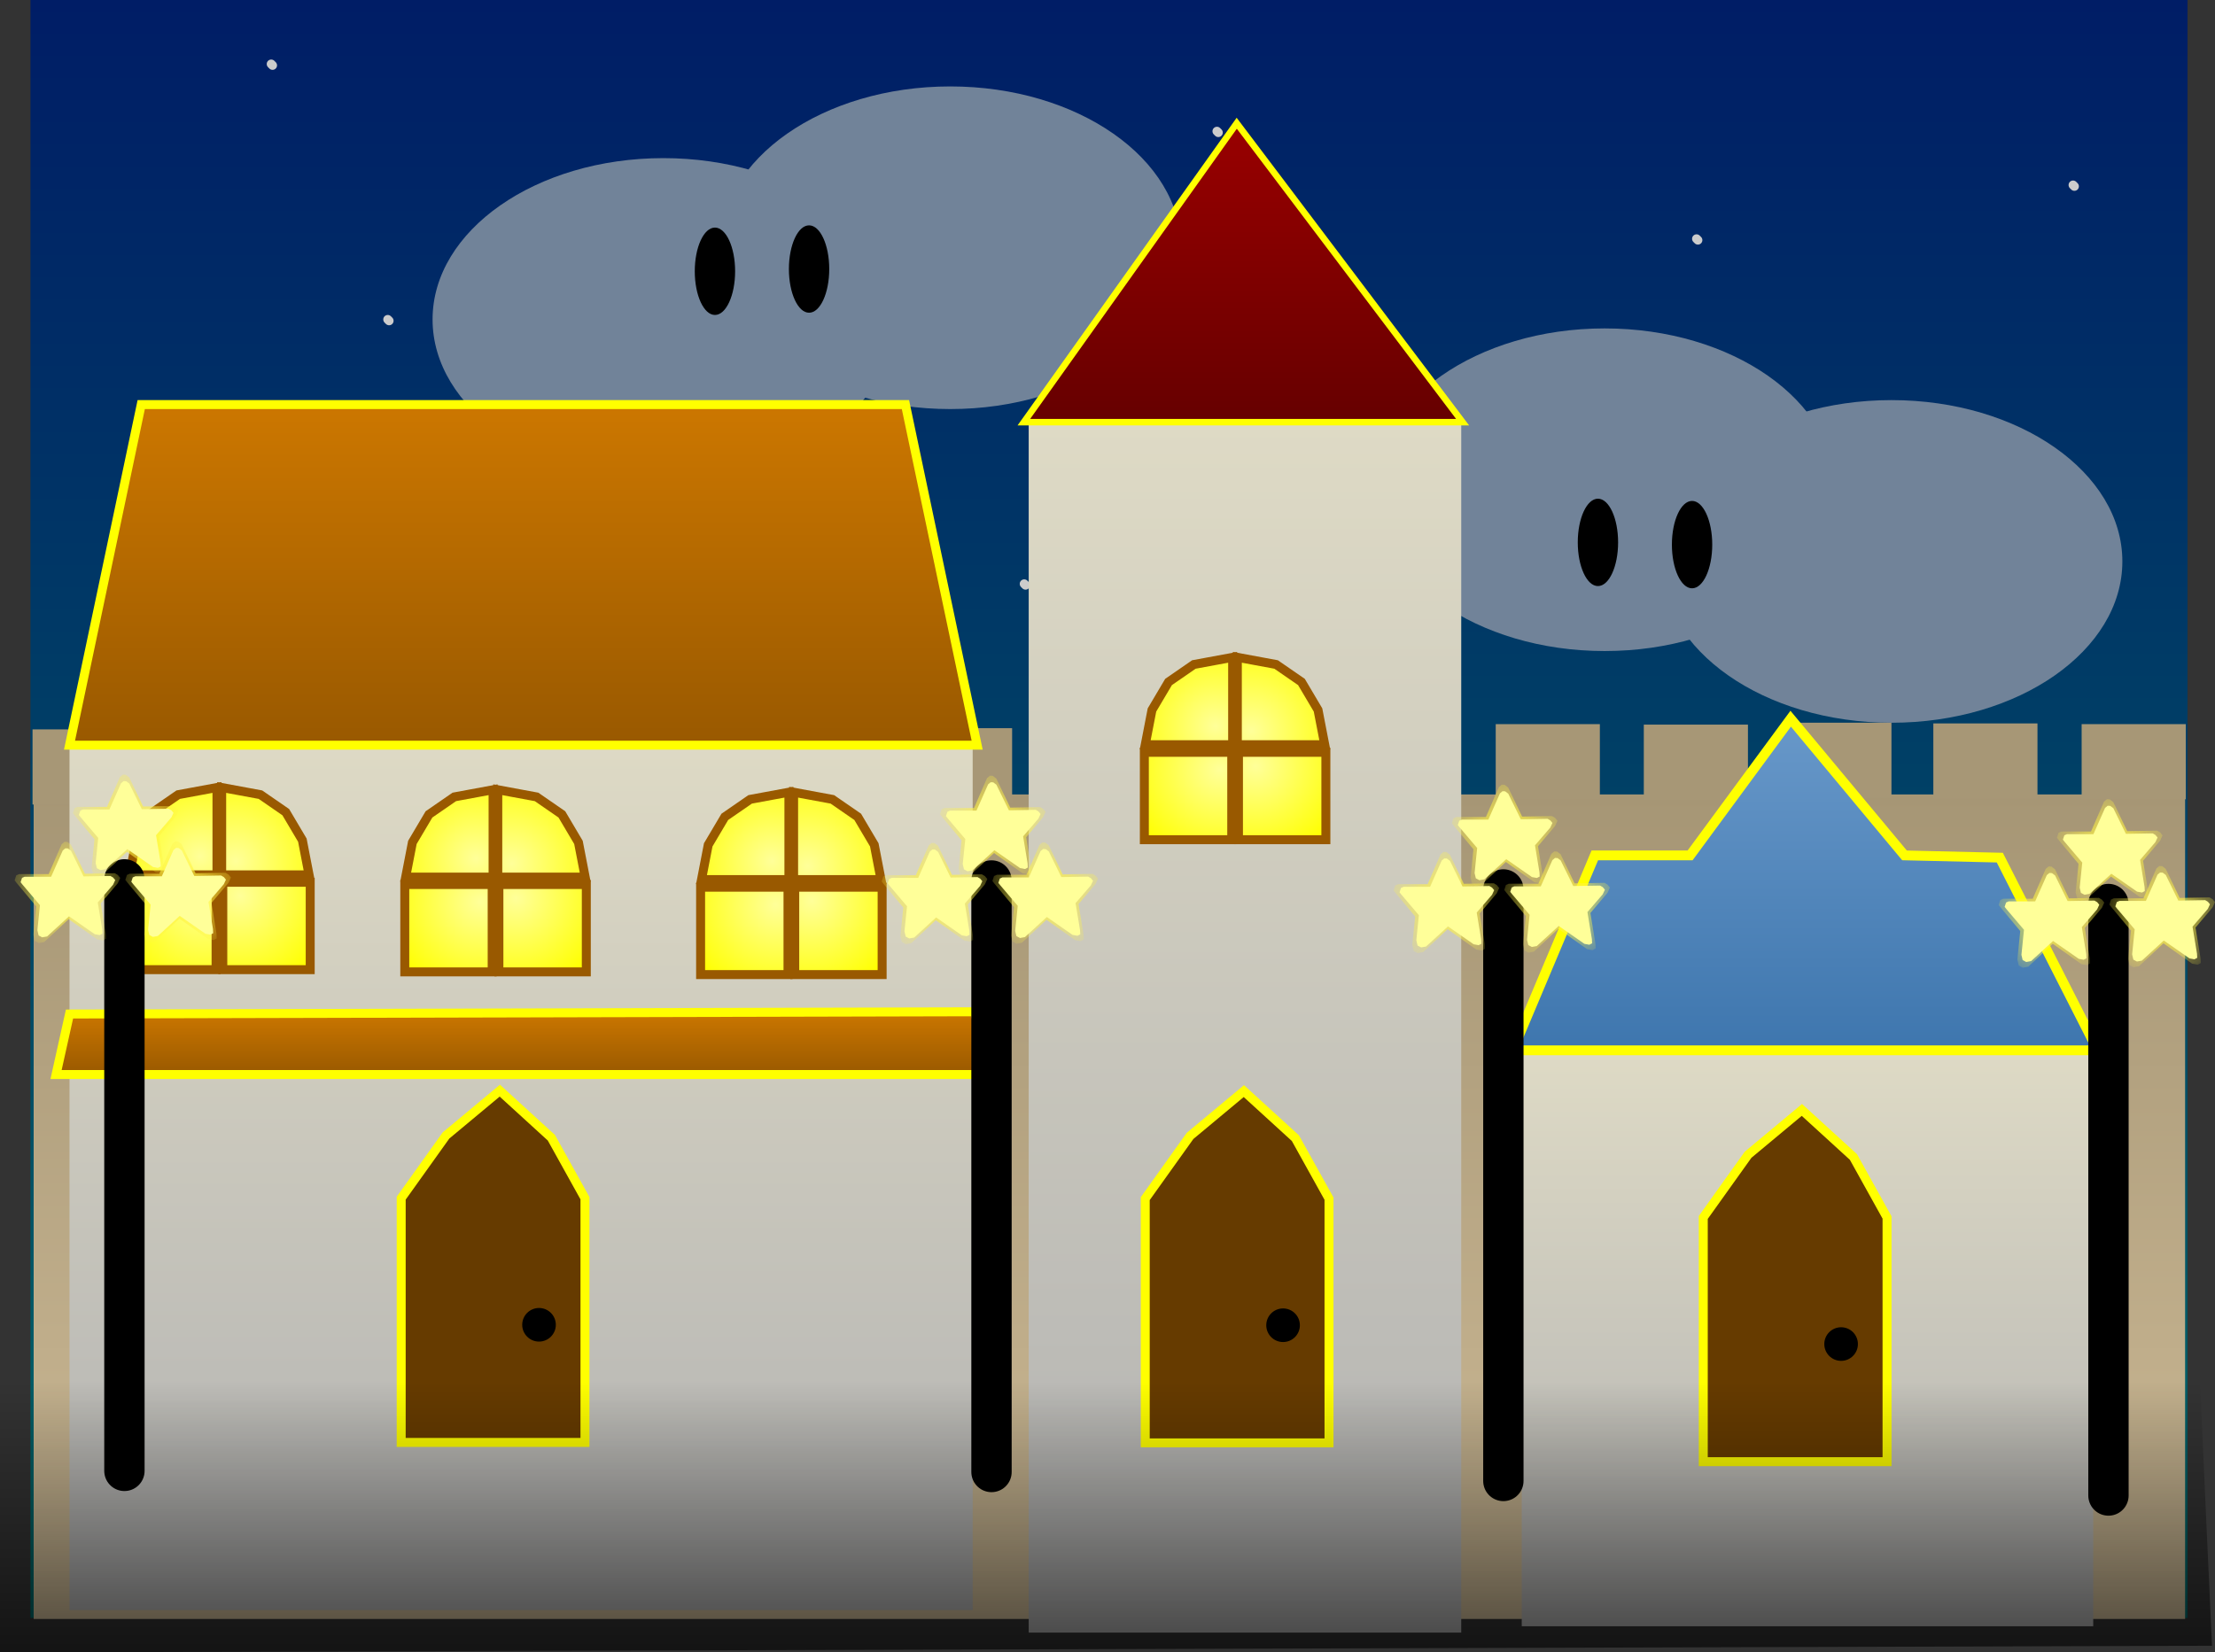 <svg version="1.1" xmlns="http://www.w3.org/2000/svg" xmlns:xlink="http://www.w3.org/1999/xlink" width="494.177" height="368.753" viewBox="0,0,494.177,368.753"><rect x="0" y="0" width="494.177" height="368.753" fill="#333333" stroke="none"/><defs><linearGradient x1="-0.709" y1="-0.286" x2="-0.709" y2="360.767" gradientUnits="userSpaceOnUse" id="color-1"><stop offset="0" stop-color="#001d66"/><stop offset="1" stop-color="#006666"/></linearGradient><linearGradient x1="240" y1="177" x2="240" y2="361" gradientUnits="userSpaceOnUse" id="color-2"><stop offset="0" stop-color="#a69675"/><stop offset="1" stop-color="#ccb995"/></linearGradient><linearGradient x1="108.75" y1="164.014" x2="108.75" y2="359.014" gradientUnits="userSpaceOnUse" id="color-3"><stop offset="0" stop-color="#dedac5"/><stop offset="1" stop-color="#b2b2b2"/></linearGradient><linearGradient x1="270.25" y1="94.044" x2="270.25" y2="364.044" gradientUnits="userSpaceOnUse" id="color-4"><stop offset="0" stop-color="#dedac5"/><stop offset="1" stop-color="#b2b2b2"/></linearGradient><linearGradient x1="395.75" y1="234.627" x2="395.75" y2="362.627" gradientUnits="userSpaceOnUse" id="color-5"><stop offset="0" stop-color="#dedac5"/><stop offset="1" stop-color="#b2b2b2"/></linearGradient><radialGradient cx="37.978" cy="200.453" r="21.811" gradientUnits="userSpaceOnUse" id="color-6"><stop offset="0" stop-color="#ffff99"/><stop offset="1" stop-color="#ffff00"/></radialGradient><radialGradient cx="46.008" cy="199.638" r="21.401" gradientUnits="userSpaceOnUse" id="color-7"><stop offset="0" stop-color="#ffff99"/><stop offset="1" stop-color="#ffff00"/></radialGradient><radialGradient cx="45.088" cy="191.894" r="21.378" gradientUnits="userSpaceOnUse" id="color-8"><stop offset="0" stop-color="#ffff99"/><stop offset="1" stop-color="#ffff00"/></radialGradient><radialGradient cx="37.135" cy="190.816" r="20.455" gradientUnits="userSpaceOnUse" id="color-9"><stop offset="0" stop-color="#ffff99"/><stop offset="1" stop-color="#ffff00"/></radialGradient><radialGradient cx="99.578" cy="200.953" r="21.811" gradientUnits="userSpaceOnUse" id="color-10"><stop offset="0" stop-color="#ffff99"/><stop offset="1" stop-color="#ffff00"/></radialGradient><radialGradient cx="107.608" cy="200.138" r="21.401" gradientUnits="userSpaceOnUse" id="color-11"><stop offset="0" stop-color="#ffff99"/><stop offset="1" stop-color="#ffff00"/></radialGradient><radialGradient cx="106.688" cy="192.394" r="21.378" gradientUnits="userSpaceOnUse" id="color-12"><stop offset="0" stop-color="#ffff99"/><stop offset="1" stop-color="#ffff00"/></radialGradient><radialGradient cx="98.735" cy="191.316" r="20.455" gradientUnits="userSpaceOnUse" id="color-13"><stop offset="0" stop-color="#ffff99"/><stop offset="1" stop-color="#ffff00"/></radialGradient><radialGradient cx="165.578" cy="201.553" r="21.811" gradientUnits="userSpaceOnUse" id="color-14"><stop offset="0" stop-color="#ffff99"/><stop offset="1" stop-color="#ffff00"/></radialGradient><radialGradient cx="173.608" cy="200.738" r="21.401" gradientUnits="userSpaceOnUse" id="color-15"><stop offset="0" stop-color="#ffff99"/><stop offset="1" stop-color="#ffff00"/></radialGradient><radialGradient cx="172.688" cy="192.944" r="21.378" gradientUnits="userSpaceOnUse" id="color-16"><stop offset="0" stop-color="#ffff99"/><stop offset="1" stop-color="#ffff00"/></radialGradient><radialGradient cx="164.735" cy="191.866" r="20.455" gradientUnits="userSpaceOnUse" id="color-17"><stop offset="0" stop-color="#ffff99"/><stop offset="1" stop-color="#ffff00"/></radialGradient><radialGradient cx="264.578" cy="171.453" r="21.811" gradientUnits="userSpaceOnUse" id="color-18"><stop offset="0" stop-color="#ffff99"/><stop offset="1" stop-color="#ffff00"/></radialGradient><radialGradient cx="272.608" cy="170.638" r="21.401" gradientUnits="userSpaceOnUse" id="color-19"><stop offset="0" stop-color="#ffff99"/><stop offset="1" stop-color="#ffff00"/></radialGradient><radialGradient cx="271.688" cy="162.844" r="21.378" gradientUnits="userSpaceOnUse" id="color-20"><stop offset="0" stop-color="#ffff99"/><stop offset="1" stop-color="#ffff00"/></radialGradient><radialGradient cx="263.735" cy="161.766" r="20.455" gradientUnits="userSpaceOnUse" id="color-21"><stop offset="0" stop-color="#ffff99"/><stop offset="1" stop-color="#ffff00"/></radialGradient><linearGradient x1="8" y1="90" x2="8" y2="166" gradientUnits="userSpaceOnUse" id="color-22"><stop offset="0" stop-color="#cc7700"/><stop offset="1" stop-color="#995900"/></linearGradient><linearGradient x1="5" y1="225.5" x2="5" y2="239.5" gradientUnits="userSpaceOnUse" id="color-23"><stop offset="0" stop-color="#cc7700"/><stop offset="1" stop-color="#995900"/></linearGradient><linearGradient x1="220.918" y1="27.216" x2="220.918" y2="93.928" gradientUnits="userSpaceOnUse" id="color-24"><stop offset="0" stop-color="#990000"/><stop offset="1" stop-color="#660000"/></linearGradient><linearGradient x1="329.993" y1="160.1" x2="329.993" y2="234.1" gradientUnits="userSpaceOnUse" id="color-25"><stop offset="0" stop-color="#6898c9"/><stop offset="1" stop-color="#3e76ae"/></linearGradient><radialGradient cx="7.922" cy="198.949" r="15.513" gradientUnits="userSpaceOnUse" id="color-26"><stop offset="0" stop-color="#fff343"/><stop offset="1" stop-color="#fff343" stop-opacity="0"/></radialGradient><radialGradient cx="32.622" cy="198.849" r="15.513" gradientUnits="userSpaceOnUse" id="color-27"><stop offset="0" stop-color="#fff343"/><stop offset="1" stop-color="#fff343" stop-opacity="0"/></radialGradient><radialGradient cx="20.922" cy="183.949" r="15.513" gradientUnits="userSpaceOnUse" id="color-28"><stop offset="0" stop-color="#fff343"/><stop offset="1" stop-color="#fff343" stop-opacity="0"/></radialGradient><radialGradient cx="201.372" cy="199.199" r="15.513" gradientUnits="userSpaceOnUse" id="color-29"><stop offset="0" stop-color="#fff343"/><stop offset="1" stop-color="#fff343" stop-opacity="0"/></radialGradient><radialGradient cx="226.072" cy="199.099" r="15.513" gradientUnits="userSpaceOnUse" id="color-30"><stop offset="0" stop-color="#fff343"/><stop offset="1" stop-color="#fff343" stop-opacity="0"/></radialGradient><radialGradient cx="214.372" cy="184.199" r="15.513" gradientUnits="userSpaceOnUse" id="color-31"><stop offset="0" stop-color="#fff343"/><stop offset="1" stop-color="#fff343" stop-opacity="0"/></radialGradient><radialGradient cx="315.572" cy="201.199" r="15.513" gradientUnits="userSpaceOnUse" id="color-32"><stop offset="0" stop-color="#fff343"/><stop offset="1" stop-color="#fff343" stop-opacity="0"/></radialGradient><radialGradient cx="340.272" cy="201.099" r="15.513" gradientUnits="userSpaceOnUse" id="color-33"><stop offset="0" stop-color="#fff343"/><stop offset="1" stop-color="#fff343" stop-opacity="0"/></radialGradient><radialGradient cx="328.572" cy="186.199" r="15.513" gradientUnits="userSpaceOnUse" id="color-34"><stop offset="0" stop-color="#fff343"/><stop offset="1" stop-color="#fff343" stop-opacity="0"/></radialGradient><radialGradient cx="450.572" cy="204.449" r="15.513" gradientUnits="userSpaceOnUse" id="color-35"><stop offset="0" stop-color="#fff343"/><stop offset="1" stop-color="#fff343" stop-opacity="0"/></radialGradient><radialGradient cx="475.272" cy="204.349" r="15.513" gradientUnits="userSpaceOnUse" id="color-36"><stop offset="0" stop-color="#fff343"/><stop offset="1" stop-color="#fff343" stop-opacity="0"/></radialGradient><radialGradient cx="463.572" cy="189.449" r="15.513" gradientUnits="userSpaceOnUse" id="color-37"><stop offset="0" stop-color="#fff343"/><stop offset="1" stop-color="#fff343" stop-opacity="0"/></radialGradient><linearGradient x1="567.899" y1="308.004" x2="567.899" y2="406.004" gradientUnits="userSpaceOnUse" id="color-38"><stop offset="0" stop-color="#000000" stop-opacity="0"/><stop offset="1" stop-color="#000000"/></linearGradient></defs><g transform="translate(7.508,0.286)"><g data-paper-data="{&quot;isPaintingLayer&quot;:true}" fill-rule="nonzero" stroke-linejoin="miter" stroke-miterlimit="10" stroke-dasharray="" stroke-dashoffset="0" style="mix-blend-mode: normal"><path d="M-0.709,-0.286h481.244v361.054h-481.244z" fill="url(#color-1)" stroke="#000000" stroke-width="0" stroke-linecap="butt"/><path d="M53,14l0.3,0.3" fill="none" stroke="#cccccc" stroke-width="2" stroke-linecap="round"/><path d="M79.3,71.3l-0.3,-0.3" fill="none" stroke="#cccccc" stroke-width="2" stroke-linecap="round"/><path d="M291.3,59.3l-0.3,-0.3" fill="none" stroke="#cccccc" stroke-width="2" stroke-linecap="round"/><path d="M168.3,33.3l-0.3,-0.3" fill="none" stroke="#cccccc" stroke-width="2" stroke-linecap="round"/><path d="M200,87l0.3,0.3" fill="none" stroke="#cccccc" stroke-width="2" stroke-linecap="round"/><path d="M264,29l0.3,0.3" fill="none" stroke="#cccccc" stroke-width="2" stroke-linecap="round"/><path d="M455.3,41.3l-0.3,-0.3" fill="none" stroke="#cccccc" stroke-width="2" stroke-linecap="round"/><path d="M443,106l0.3,0.3" fill="none" stroke="#cccccc" stroke-width="2" stroke-linecap="round"/><path d="M424,147l0.3,0.3" fill="none" stroke="#cccccc" stroke-width="2" stroke-linecap="round"/><path d="M371.3,132.3l-0.3,-0.3" fill="none" stroke="#cccccc" stroke-width="2" stroke-linecap="round"/><path d="M371,53l0.3,0.3" fill="none" stroke="#cccccc" stroke-width="2" stroke-linecap="round"/><path d="M291.3,233.3l-0.3,-0.3" fill="none" stroke="#cccccc" stroke-width="2" stroke-linecap="round"/><path d="M168.3,182.3l-0.3,-0.3" fill="none" stroke="#cccccc" stroke-width="2" stroke-linecap="round"/><path d="M35,151l0.3,0.3" fill="none" stroke="#cccccc" stroke-width="2" stroke-linecap="round"/><path d="M96.3,141.3l-0.3,-0.3" fill="none" stroke="#cccccc" stroke-width="2" stroke-linecap="round"/><path d="M42,331l0.3,0.3" fill="none" stroke="#cccccc" stroke-width="2" stroke-linecap="round"/><path d="M108,243l0.3,0.3" fill="none" stroke="#cccccc" stroke-width="2" stroke-linecap="round"/><path d="M163.3,308.3l-0.3,-0.3" fill="none" stroke="#cccccc" stroke-width="2" stroke-linecap="round"/><path d="M233.3,273.3l-0.3,-0.3" fill="none" stroke="#cccccc" stroke-width="2" stroke-linecap="round"/><path d="M309.3,312.3l-0.3,-0.3" fill="none" stroke="#cccccc" stroke-width="2" stroke-linecap="round"/><path d="M385.3,291.3l-0.3,-0.3" fill="none" stroke="#cccccc" stroke-width="2" stroke-linecap="round"/><path d="M451,299l0.3,0.3" fill="none" stroke="#cccccc" stroke-width="2" stroke-linecap="round"/><path d="M422.3,210.3l-0.3,-0.3" fill="none" stroke="#cccccc" stroke-width="2" stroke-linecap="round"/><path d="M360,208l0.3,0.3" fill="none" stroke="#cccccc" stroke-width="2" stroke-linecap="round"/><path d="M304.3,161.3l-0.3,-0.3" fill="none" stroke="#cccccc" stroke-width="2" stroke-linecap="round"/><path d="M277.3,120.3l-0.3,-0.3" fill="none" stroke="#cccccc" stroke-width="2" stroke-linecap="round"/><path d="M221.3,130.3l-0.3,-0.3" fill="none" stroke="#cccccc" stroke-width="2" stroke-linecap="round"/><path d="M214.3,187.3l-0.3,-0.3" fill="none" stroke="#cccccc" stroke-width="2" stroke-linecap="round"/><path d="M140.3,103.3l-0.3,-0.3" fill="none" stroke="#cccccc" stroke-width="2" stroke-linecap="round"/><path d="M372.3,92.3l-0.3,-0.3" fill="none" stroke="#cccccc" stroke-width="2" stroke-linecap="round"/><path d="M323,123l0.3,0.3" fill="none" stroke="#cccccc" stroke-width="2" stroke-linecap="round"/><path d="M90.3,215.3l-0.3,-0.3" fill="none" stroke="#cccccc" stroke-width="2" stroke-linecap="round"/><path d="M60.3,249.3l-0.3,-0.3" fill="none" stroke="#cccccc" stroke-width="2" stroke-linecap="round"/><path d="M167,262l0.3,0.3" fill="none" stroke="#cccccc" stroke-width="2" stroke-linecap="round"/><path d="M376,250l0.3,0.3" fill="none" stroke="#cccccc" stroke-width="2" stroke-linecap="round"/><g stroke="none" stroke-width="1" stroke-linecap="butt"><path d="M450.906,99.551c9.323,6.517 15.094,15.517 15.094,25.449c0,9.932 -5.771,18.932 -15.094,25.449c-9.323,6.517 -22.198,10.551 -36.406,10.551c-14.208,0 -27.083,-4.034 -36.406,-10.551c-9.323,-6.517 -15.094,-15.517 -15.094,-25.449c0,-9.932 5.771,-18.932 15.094,-25.449c9.323,-6.517 22.198,-10.551 36.406,-10.551c14.208,0 27.083,4.034 36.406,10.551z" data-paper-data="{&quot;origPos&quot;:null}" fill="#718399"/><path d="M386.906,83.551c9.323,6.517 15.094,15.517 15.094,25.449c0,9.932 -5.771,18.932 -15.094,25.449c-9.323,6.517 -22.198,10.551 -36.406,10.551c-14.208,0 -27.083,-4.034 -36.406,-10.551c-9.323,-6.517 -15.094,-15.517 -15.094,-25.449c0,-9.932 5.771,-18.932 15.094,-25.449c9.323,-6.517 22.198,-10.551 36.406,-10.551c14.208,0 27.083,4.034 36.406,10.551z" data-paper-data="{&quot;origPos&quot;:null}" fill="#718399"/><path d="M373.181,114.358c0.815,1.765 1.319,4.202 1.319,6.892c0,2.69 -0.504,5.127 -1.319,6.892c-0.814,1.765 -1.939,2.858 -3.181,2.858c-1.242,0 -2.367,-1.093 -3.181,-2.858c-0.815,-1.765 -1.319,-4.202 -1.319,-6.892c0,-2.69 0.504,-5.127 1.319,-6.892c0.814,-1.765 1.939,-2.858 3.181,-2.858c1.242,0 2.367,1.093 3.181,2.858z" data-paper-data="{&quot;origPos&quot;:null}" fill="#000000"/><path d="M352.181,113.858c0.815,1.765 1.319,4.202 1.319,6.892c0,2.69 -0.504,5.127 -1.319,6.892c-0.814,1.765 -1.939,2.858 -3.181,2.858c-1.242,0 -2.367,-1.093 -3.181,-2.858c-0.815,-1.765 -1.319,-4.202 -1.319,-6.892c0,-2.69 0.504,-5.127 1.319,-6.892c0.814,-1.765 1.939,-2.858 3.181,-2.858c1.242,0 2.367,1.093 3.181,2.858z" data-paper-data="{&quot;origPos&quot;:null}" fill="#000000"/></g><g data-paper-data="{&quot;origPos&quot;:null}" stroke="none" stroke-width="1" stroke-linecap="butt"><path d="M140.5,35c14.208,0 27.083,4.034 36.406,10.551c9.323,6.517 15.094,15.517 15.094,25.449c0,9.932 -5.771,18.932 -15.094,25.449c-9.323,6.517 -22.198,10.551 -36.406,10.551c-14.208,0 -27.083,-4.034 -36.406,-10.551c-9.323,-6.517 -15.094,-15.517 -15.094,-25.449c0,-9.932 5.771,-18.932 15.094,-25.449c9.323,-6.517 22.198,-10.551 36.406,-10.551z" fill="#718399"/><path d="M204.5,19c14.208,0 27.083,4.034 36.406,10.551c9.323,6.517 15.094,15.517 15.094,25.449c0,9.932 -5.771,18.932 -15.094,25.449c-9.323,6.517 -22.198,10.551 -36.406,10.551c-14.208,0 -27.083,-4.034 -36.406,-10.551c-9.323,-6.517 -15.094,-15.517 -15.094,-25.449c0,-9.932 5.771,-18.932 15.094,-25.449c9.323,-6.517 22.198,-10.551 36.406,-10.551z" fill="#718399"/><path d="M152,50.5c1.242,0 2.367,1.093 3.181,2.858c0.815,1.765 1.319,4.202 1.319,6.892c0,2.69 -0.504,5.127 -1.319,6.892c-0.814,1.765 -1.939,2.858 -3.181,2.858c-1.242,0 -2.367,-1.093 -3.181,-2.858c-0.815,-1.765 -1.319,-4.202 -1.319,-6.892c0,-2.69 0.504,-5.127 1.319,-6.892c0.814,-1.765 1.939,-2.858 3.181,-2.858z" fill="#000000"/><path d="M173,50c1.242,0 2.367,1.093 3.181,2.858c0.815,1.765 1.319,4.202 1.319,6.892c0,2.69 -0.504,5.127 -1.319,6.892c-0.814,1.765 -1.939,2.858 -3.181,2.858c-1.242,0 -2.367,-1.093 -3.181,-2.858c-0.815,-1.765 -1.319,-4.202 -1.319,-6.892c0,-2.69 0.504,-5.127 1.319,-6.892c0.814,-1.765 1.939,-2.858 3.181,-2.858z" fill="#000000"/></g><g stroke="none" stroke-width="1" stroke-linecap="butt"><path d="M0,177h480v184h-480z" data-paper-data="{&quot;origPos&quot;:null}" fill="url(#color-2)"/><g data-paper-data="{&quot;origPos&quot;:null}" fill="#a79776"><g data-paper-data="{&quot;origPos&quot;:null}"><path d="M359.233,161.417h23.234v16.769h-23.234z" data-paper-data="{&quot;origPos&quot;:null}"/><path d="M456.916,161.31h23.234v16.769h-23.234z" data-paper-data="{&quot;origPos&quot;:null}"/><path d="M423.828,161.15h23.234v16.769h-23.234z" data-paper-data="{&quot;origPos&quot;:null}"/><path d="M391.25,160.991h23.234v16.769h-23.234z" data-paper-data="{&quot;origPos&quot;:null}"/></g><g data-paper-data="{&quot;origPos&quot;:null}"><path d="M228.512,161.417h23.234v16.769h-23.234z" data-paper-data="{&quot;origPos&quot;:null}"/><path d="M326.195,161.31h23.234v16.769h-23.234z" data-paper-data="{&quot;origPos&quot;:null}"/><path d="M293.107,161.15h23.234v16.769h-23.234z" data-paper-data="{&quot;origPos&quot;:null}"/><path d="M260.528,160.991h23.234v16.769h-23.234z" data-paper-data="{&quot;origPos&quot;:null}"/></g><path d="M130.471,162.481h23.234v16.769h-23.234z" data-paper-data="{&quot;origPos&quot;:null}"/><path d="M195.066,162.215h23.234v16.769h-23.234z" data-paper-data="{&quot;origPos&quot;:null}"/><path d="M162.488,162.055h23.234v16.769h-23.234z" data-paper-data="{&quot;origPos&quot;:null}"/><g data-paper-data="{&quot;origPos&quot;:null}"><path d="M-0.25,162.481h23.234v16.769h-23.234z" data-paper-data="{&quot;origPos&quot;:null}"/><path d="M97.433,162.375h23.234v16.769h-23.234z" data-paper-data="{&quot;origPos&quot;:null}"/><path d="M64.345,162.215h23.234v16.769h-23.234z" data-paper-data="{&quot;origPos&quot;:null}"/><path d="M31.767,162.055h23.234v16.769h-23.234z" data-paper-data="{&quot;origPos&quot;:null}"/></g></g></g><path d="M480,243v0v30v0z" fill="#990000" stroke="none" stroke-width="1" stroke-linecap="butt"/><path d="M8,164.014h201.5v195h-201.5z" fill="url(#color-3)" stroke="none" stroke-width="1.069" stroke-linecap="butt"/><path d="M222,94.044h96.5v270h-96.5z" data-paper-data="{&quot;origPos&quot;:null}" fill="url(#color-4)" stroke="none" stroke-width="1.057" stroke-linecap="butt"/><path d="M332,234.627h127.5v128h-127.5z" data-paper-data="{&quot;origPos&quot;:null}" fill="url(#color-5)" stroke="none" stroke-width="1.121" stroke-linecap="butt"/><g><path d="M82,267.1l10,-14l12,-10l11.5,10.5l7.5,13.5v54.5h-41z" fill="#663b00" stroke="#ffff00" stroke-width="2" stroke-linecap="round"/><path d="M112.75,291.6c1.035,0 1.972,0.42 2.651,1.099c0.679,0.679 1.099,1.616 1.099,2.651c0,1.035 -0.42,1.972 -1.099,2.651c-0.679,0.679 -1.616,1.099 -2.651,1.099c-1.035,0 -1.972,-0.42 -2.651,-1.099c-0.679,-0.679 -1.099,-1.616 -1.099,-2.651c0,-1.035 0.42,-1.972 1.099,-2.651c0.679,-0.679 1.616,-1.099 2.651,-1.099z" fill="#000000" stroke="none" stroke-width="1" stroke-linecap="butt"/></g><g data-paper-data="{&quot;origPos&quot;:null}"><path d="M248,267.2l10,-14l12,-10l11.5,10.5l7.5,13.5v54.5h-41z" fill="#663b00" stroke="#ffff00" stroke-width="2" stroke-linecap="round"/><path d="M278.75,291.7c1.035,0 1.972,0.42 2.651,1.099c0.679,0.679 1.099,1.616 1.099,2.651c0,1.035 -0.42,1.972 -1.099,2.651c-0.679,0.679 -1.616,1.099 -2.651,1.099c-1.035,0 -1.972,-0.42 -2.651,-1.099c-0.679,-0.679 -1.099,-1.616 -1.099,-2.651c0,-1.035 0.42,-1.972 1.099,-2.651c0.679,-0.679 1.616,-1.099 2.651,-1.099z" fill="#000000" stroke="none" stroke-width="1" stroke-linecap="butt"/></g><g data-paper-data="{&quot;origPos&quot;:null}"><path d="M372.5,271.4l10,-14l12,-10l11.5,10.5l7.5,13.5v54.5h-41z" fill="#663b00" stroke="#ffff00" stroke-width="2" stroke-linecap="round"/><path d="M403.25,295.9c1.035,0 1.972,0.42 2.651,1.099c0.679,0.679 1.099,1.616 1.099,2.651c0,1.035 -0.42,1.972 -1.099,2.651c-0.679,0.679 -1.616,1.099 -2.651,1.099c-1.035,0 -1.972,-0.42 -2.651,-1.099c-0.679,-0.679 -1.099,-1.616 -1.099,-2.651c0,-1.035 0.42,-1.972 1.099,-2.651c0.679,-0.679 1.616,-1.099 2.651,-1.099z" fill="#000000" stroke="none" stroke-width="1" stroke-linecap="butt"/></g><g data-paper-data="{&quot;origPos&quot;:null}" stroke="#995900" stroke-width="2"><path d="M21.2,196.6h19.5v19.5h-19.5z" fill="url(#color-6)" stroke-linecap="butt"/><path d="M42.2,196.6h19.5v19.5h-19.5z" fill="url(#color-7)" stroke-linecap="butt"/><path d="M41.95,175.45l8.65,1.6l5.65,3.9l3.7,6.25l1.5,7.75h-19.5z" fill="url(#color-8)" stroke-linecap="round"/><path d="M40.9,194.95h-19.5l1.5,-7.75l3.7,-6.25l5.65,-3.9l8.65,-1.6z" fill="url(#color-9)" stroke-linecap="round"/></g><g data-paper-data="{&quot;origPos&quot;:null}" stroke="#995900" stroke-width="2"><path d="M82.8,197.1h19.5v19.5h-19.5z" fill="url(#color-10)" stroke-linecap="butt"/><path d="M103.8,197.1h19.5v19.5h-19.5z" fill="url(#color-11)" stroke-linecap="butt"/><path d="M103.55,175.95l8.65,1.6l5.65,3.9l3.7,6.25l1.5,7.75h-19.5z" fill="url(#color-12)" stroke-linecap="round"/><path d="M102.5,195.45h-19.5l1.5,-7.75l3.7,-6.25l5.65,-3.9l8.65,-1.6z" fill="url(#color-13)" stroke-linecap="round"/></g><g data-paper-data="{&quot;origPos&quot;:null}" stroke="#995900" stroke-width="2"><path d="M148.8,197.7h19.5v19.5h-19.5z" fill="url(#color-14)" stroke-linecap="butt"/><path d="M169.8,197.7h19.5v19.5h-19.5z" fill="url(#color-15)" stroke-linecap="butt"/><path d="M169.55,176.5l8.65,1.6l5.65,3.9l3.7,6.25l1.5,7.75h-19.5z" fill="url(#color-16)" stroke-linecap="round"/><path d="M168.5,196h-19.5l1.5,-7.75l3.7,-6.25l5.65,-3.9l8.65,-1.6z" fill="url(#color-17)" stroke-linecap="round"/></g><g data-paper-data="{&quot;origPos&quot;:null}" stroke="#995900" stroke-width="2"><path d="M247.8,167.6h19.5v19.5h-19.5z" fill="url(#color-18)" stroke-linecap="butt"/><path d="M268.8,167.6h19.5v19.5h-19.5z" fill="url(#color-19)" stroke-linecap="butt"/><path d="M268.55,146.4l8.65,1.6l5.65,3.9l3.7,6.25l1.5,7.75h-19.5z" fill="url(#color-20)" stroke-linecap="round"/><path d="M267.5,165.9h-19.5l1.5,-7.75l3.7,-6.25l5.65,-3.9l8.65,-1.6z" fill="url(#color-21)" stroke-linecap="round"/></g><path d="M24,90h170.5l16,76h-202.5z" fill="url(#color-22)" stroke="#ffff00" stroke-width="2" stroke-linecap="round"/><path d="M8,226l202,-0.5l3,14h-208z" fill="url(#color-23)" stroke="#ffff00" stroke-width="2" stroke-linecap="round"/><path d="M268.413,27.216l50.396,66.712h-97.892z" data-paper-data="{&quot;origPos&quot;:null}" fill="url(#color-24)" stroke="#ffff00" stroke-width="1.45" stroke-linecap="round"/><path d="M348.3,190.6h21.26l22.442,-30.5l25.395,30.5l21.26,0.5l21.851,43h-130.516z" data-paper-data="{&quot;origPos&quot;:null}" fill="url(#color-25)" stroke="#ffff00" stroke-width="2.189" stroke-linecap="round"/><g stroke-linecap="round"><path d="M20.25,195.95v132" fill="none" stroke="#000000" stroke-width="9"/><g stroke="none"><path d="M-3.834,196.707l-0.418,-0.539l0.362,-1.107l0.641,-0.284h6.603l2.898,-6.672l0.641,-0.539l0.641,0.028l0.78,0.596l3.121,6.502l6.687,-0.114l0.669,0.398l0.529,0.653l-0.529,1.164l-3.817,4.514l1.115,6.842l0.056,1.079l-0.697,0.369l-1.226,-0.227l-6.408,-4.543l-5.461,5.11l-1.226,0.227l-0.892,-0.483l-0.306,-1.334l0.641,-6.36z" fill="url(#color-26)" stroke-width="0.563"/><path d="M-2.538,197.062l-0.374,-0.474l0.324,-0.973l0.574,-0.25h5.913l2.595,-5.864l0.574,-0.474l0.574,0.025l0.699,0.524l2.795,5.714l5.988,-0.1l0.599,0.349l0.474,0.574l-0.474,1.023l-3.418,3.967l0.998,6.013l0.05,0.948l-0.624,0.324l-1.098,-0.2l-5.739,-3.992l-4.891,4.491l-1.098,0.2l-0.798,-0.424l-0.274,-1.173l0.574,-5.589z" fill="#ffff99" stroke-width="0.499"/></g><g stroke="none"><path d="M20.866,196.607l-0.418,-0.539l0.362,-1.107l0.641,-0.284h6.603l2.898,-6.672l0.641,-0.539l0.641,0.028l0.78,0.596l3.121,6.502l6.687,-0.114l0.669,0.398l0.529,0.653l-0.529,1.164l-3.817,4.514l1.115,6.842l0.056,1.079l-0.697,0.369l-1.226,-0.227l-6.408,-4.543l-5.461,5.11l-1.226,0.227l-0.892,-0.483l-0.306,-1.334l0.641,-6.36z" fill="url(#color-27)" stroke-width="0.563"/><path d="M22.162,196.962l-0.374,-0.474l0.324,-0.973l0.574,-0.25h5.913l2.595,-5.864l0.574,-0.474l0.574,0.025l0.699,0.524l2.795,5.714l5.988,-0.1l0.599,0.349l0.474,0.574l-0.474,1.023l-3.418,3.967l0.998,6.013l0.05,0.948l-0.624,0.324l-1.098,-0.2l-5.739,-3.992l-4.891,4.491l-1.098,0.2l-0.798,-0.424l-0.274,-1.173l0.574,-5.589z" fill="#ffff99" stroke-width="0.499"/></g><g stroke="none"><path d="M9.166,181.707l-0.418,-0.539l0.362,-1.107l0.641,-0.284h6.603l2.898,-6.672l0.641,-0.539l0.641,0.028l0.78,0.596l3.121,6.502l6.687,-0.114l0.669,0.398l0.529,0.653l-0.529,1.164l-3.817,4.514l1.115,6.842l0.056,1.079l-0.697,0.369l-1.226,-0.227l-6.408,-4.543l-5.461,5.11l-1.226,0.227l-0.892,-0.483l-0.306,-1.334l0.641,-6.36z" fill="url(#color-28)" stroke-width="0.563"/><path d="M10.462,182.062l-0.374,-0.474l0.324,-0.973l0.574,-0.25h5.913l2.595,-5.864l0.574,-0.474l0.574,0.025l0.699,0.524l2.795,5.714l5.988,-0.1l0.599,0.349l0.474,0.574l-0.474,1.023l-3.418,3.967l0.998,6.013l0.05,0.948l-0.624,0.324l-1.098,-0.2l-5.739,-3.992l-4.891,4.491l-1.098,0.2l-0.798,-0.424l-0.274,-1.173l0.574,-5.589z" fill="#ffff99" stroke-width="0.499"/></g></g><g stroke-linecap="round"><path d="M213.7,328.2v-132" fill="none" stroke="#000000" stroke-width="9"/><g stroke="none"><path d="M189.616,196.957l-0.418,-0.539l0.362,-1.107l0.641,-0.284h6.603l2.898,-6.672l0.641,-0.539l0.641,0.028l0.78,0.596l3.121,6.502l6.687,-0.114l0.669,0.398l0.529,0.653l-0.529,1.164l-3.817,4.514l1.115,6.842l0.056,1.079l-0.697,0.369l-1.226,-0.227l-6.408,-4.543l-5.461,5.11l-1.226,0.227l-0.892,-0.483l-0.306,-1.334l0.641,-6.36z" fill="url(#color-29)" stroke-width="0.563"/><path d="M190.912,197.312l-0.374,-0.474l0.324,-0.973l0.574,-0.25h5.913l2.595,-5.864l0.574,-0.474l0.574,0.025l0.699,0.524l2.795,5.714l5.988,-0.1l0.599,0.349l0.474,0.574l-0.474,1.023l-3.418,3.967l0.998,6.013l0.05,0.948l-0.624,0.324l-1.098,-0.2l-5.739,-3.992l-4.891,4.491l-1.098,0.2l-0.798,-0.424l-0.274,-1.173l0.574,-5.589z" fill="#ffff99" stroke-width="0.499"/></g><g stroke="none"><path d="M214.316,196.857l-0.418,-0.539l0.362,-1.107l0.641,-0.284h6.603l2.898,-6.672l0.641,-0.539l0.641,0.028l0.78,0.596l3.121,6.502l6.687,-0.114l0.669,0.398l0.529,0.653l-0.529,1.164l-3.817,4.514l1.115,6.842l0.056,1.079l-0.697,0.369l-1.226,-0.227l-6.408,-4.543l-5.461,5.11l-1.226,0.227l-0.892,-0.483l-0.306,-1.334l0.641,-6.36z" fill="url(#color-30)" stroke-width="0.563"/><path d="M215.612,197.212l-0.374,-0.474l0.324,-0.973l0.574,-0.25h5.913l2.595,-5.864l0.574,-0.474l0.574,0.025l0.699,0.524l2.795,5.714l5.988,-0.1l0.599,0.349l0.474,0.574l-0.474,1.023l-3.418,3.967l0.998,6.013l0.05,0.948l-0.624,0.324l-1.098,-0.2l-5.739,-3.992l-4.891,4.491l-1.098,0.2l-0.798,-0.424l-0.274,-1.173l0.574,-5.589z" fill="#ffff99" stroke-width="0.499"/></g><g stroke="none"><path d="M202.616,181.957l-0.418,-0.539l0.362,-1.107l0.641,-0.284h6.603l2.898,-6.672l0.641,-0.539l0.641,0.028l0.78,0.596l3.121,6.502l6.687,-0.114l0.669,0.398l0.529,0.653l-0.529,1.164l-3.817,4.514l1.115,6.842l0.056,1.079l-0.697,0.369l-1.226,-0.227l-6.408,-4.543l-5.461,5.11l-1.226,0.227l-0.892,-0.483l-0.306,-1.334l0.641,-6.36z" fill="url(#color-31)" stroke-width="0.563"/><path d="M203.912,182.312l-0.374,-0.474l0.324,-0.973l0.574,-0.25h5.913l2.595,-5.864l0.574,-0.474l0.574,0.025l0.699,0.524l2.795,5.714l5.988,-0.1l0.599,0.349l0.474,0.574l-0.474,1.023l-3.418,3.967l0.998,6.013l0.05,0.948l-0.624,0.324l-1.098,-0.2l-5.739,-3.992l-4.891,4.491l-1.098,0.2l-0.798,-0.424l-0.274,-1.173l0.574,-5.589z" fill="#ffff99" stroke-width="0.499"/></g></g><g stroke-linecap="round"><path d="M327.9,330.2v-132" fill="none" stroke="#000000" stroke-width="9"/><g stroke="none"><path d="M303.816,198.957l-0.418,-0.539l0.362,-1.107l0.641,-0.284h6.603l2.898,-6.672l0.641,-0.539l0.641,0.028l0.78,0.596l3.121,6.502l6.687,-0.114l0.669,0.398l0.529,0.653l-0.529,1.164l-3.817,4.514l1.115,6.842l0.056,1.079l-0.697,0.369l-1.226,-0.227l-6.408,-4.543l-5.461,5.11l-1.226,0.227l-0.892,-0.483l-0.306,-1.334l0.641,-6.36z" fill="url(#color-32)" stroke-width="0.563"/><path d="M305.112,199.312l-0.374,-0.474l0.324,-0.973l0.574,-0.25h5.913l2.595,-5.864l0.574,-0.474l0.574,0.025l0.699,0.524l2.795,5.714l5.988,-0.1l0.599,0.349l0.474,0.574l-0.474,1.023l-3.418,3.967l0.998,6.013l0.05,0.948l-0.624,0.324l-1.098,-0.2l-5.739,-3.992l-4.891,4.491l-1.098,0.2l-0.798,-0.424l-0.274,-1.173l0.574,-5.589z" fill="#ffff99" stroke-width="0.499"/></g><g stroke="none"><path d="M328.516,198.857l-0.418,-0.539l0.362,-1.107l0.641,-0.284h6.603l2.898,-6.672l0.641,-0.539l0.641,0.028l0.78,0.596l3.121,6.502l6.687,-0.114l0.669,0.398l0.529,0.653l-0.529,1.164l-3.817,4.514l1.115,6.842l0.056,1.079l-0.697,0.369l-1.226,-0.227l-6.408,-4.543l-5.461,5.11l-1.226,0.227l-0.892,-0.483l-0.306,-1.334l0.641,-6.36z" fill="url(#color-33)" stroke-width="0.563"/><path d="M329.812,199.212l-0.374,-0.474l0.324,-0.973l0.574,-0.25h5.913l2.595,-5.864l0.574,-0.474l0.574,0.025l0.699,0.524l2.795,5.714l5.988,-0.1l0.599,0.349l0.474,0.574l-0.474,1.023l-3.418,3.967l0.998,6.013l0.05,0.948l-0.624,0.324l-1.098,-0.2l-5.739,-3.992l-4.891,4.491l-1.098,0.2l-0.798,-0.424l-0.274,-1.173l0.574,-5.589z" fill="#ffff99" stroke-width="0.499"/></g><g stroke="none"><path d="M316.816,183.957l-0.418,-0.539l0.362,-1.107l0.641,-0.284h6.603l2.898,-6.672l0.641,-0.539l0.641,0.028l0.78,0.596l3.121,6.502l6.687,-0.114l0.669,0.398l0.529,0.653l-0.529,1.164l-3.817,4.514l1.115,6.842l0.056,1.079l-0.697,0.369l-1.226,-0.227l-6.408,-4.543l-5.461,5.11l-1.226,0.227l-0.892,-0.483l-0.306,-1.334l0.641,-6.36z" fill="url(#color-34)" stroke-width="0.563"/><path d="M318.112,184.312l-0.374,-0.474l0.324,-0.973l0.574,-0.25h5.913l2.595,-5.864l0.574,-0.474l0.574,0.025l0.699,0.524l2.795,5.714l5.988,-0.1l0.599,0.349l0.474,0.574l-0.474,1.023l-3.418,3.967l0.998,6.013l0.05,0.948l-0.624,0.324l-1.098,-0.2l-5.739,-3.992l-4.891,4.491l-1.098,0.2l-0.798,-0.424l-0.274,-1.173l0.574,-5.589z" fill="#ffff99" stroke-width="0.499"/></g></g><g stroke-linecap="round"><path d="M462.9,333.45v-132" fill="none" stroke="#000000" stroke-width="9"/><g stroke="none"><path d="M438.816,202.207l-0.418,-0.539l0.362,-1.107l0.641,-0.284h6.603l2.898,-6.672l0.641,-0.539l0.641,0.028l0.78,0.596l3.121,6.502l6.687,-0.114l0.669,0.398l0.529,0.653l-0.529,1.164l-3.817,4.514l1.115,6.842l0.056,1.079l-0.697,0.369l-1.226,-0.227l-6.408,-4.543l-5.461,5.11l-1.226,0.227l-0.892,-0.483l-0.306,-1.334l0.641,-6.36z" fill="url(#color-35)" stroke-width="0.563"/><path d="M440.112,202.562l-0.374,-0.474l0.324,-0.973l0.574,-0.25h5.913l2.595,-5.864l0.574,-0.474l0.574,0.025l0.699,0.524l2.795,5.714l5.988,-0.1l0.599,0.349l0.474,0.574l-0.474,1.023l-3.418,3.967l0.998,6.013l0.05,0.948l-0.624,0.324l-1.098,-0.2l-5.739,-3.992l-4.891,4.491l-1.098,0.2l-0.798,-0.424l-0.274,-1.173l0.574,-5.589z" fill="#ffff99" stroke-width="0.499"/></g><g stroke="none"><path d="M463.516,202.107l-0.418,-0.539l0.362,-1.107l0.641,-0.284h6.603l2.898,-6.672l0.641,-0.539l0.641,0.028l0.78,0.596l3.121,6.502l6.687,-0.114l0.669,0.398l0.529,0.653l-0.529,1.164l-3.817,4.514l1.115,6.842l0.056,1.079l-0.697,0.369l-1.226,-0.227l-6.408,-4.543l-5.461,5.11l-1.226,0.227l-0.892,-0.483l-0.306,-1.334l0.641,-6.36z" fill="url(#color-36)" stroke-width="0.563"/><path d="M464.812,202.462l-0.374,-0.474l0.324,-0.973l0.574,-0.25h5.913l2.595,-5.864l0.574,-0.474l0.574,0.025l0.699,0.524l2.795,5.714l5.988,-0.1l0.599,0.349l0.474,0.574l-0.474,1.023l-3.418,3.967l0.998,6.013l0.05,0.948l-0.624,0.324l-1.098,-0.2l-5.739,-3.992l-4.891,4.491l-1.098,0.2l-0.798,-0.424l-0.274,-1.173l0.574,-5.589z" fill="#ffff99" stroke-width="0.499"/></g><g stroke="none"><path d="M451.816,187.207l-0.418,-0.539l0.362,-1.107l0.641,-0.284h6.603l2.898,-6.672l0.641,-0.539l0.641,0.028l0.78,0.596l3.121,6.502l6.687,-0.114l0.669,0.398l0.529,0.653l-0.529,1.164l-3.817,4.514l1.115,6.842l0.056,1.079l-0.697,0.369l-1.226,-0.227l-6.408,-4.543l-5.461,5.11l-1.226,0.227l-0.892,-0.483l-0.306,-1.334l0.641,-6.36z" fill="url(#color-37)" stroke-width="0.563"/><path d="M453.112,187.562l-0.374,-0.474l0.324,-0.973l0.574,-0.25h5.913l2.595,-5.864l0.574,-0.474l0.574,0.025l0.699,0.524l2.795,5.714l5.988,-0.1l0.599,0.349l0.474,0.574l-0.474,1.023l-3.418,3.967l0.998,6.013l0.05,0.948l-0.624,0.324l-1.098,-0.2l-5.739,-3.992l-4.891,4.491l-1.098,0.2l-0.798,-0.424l-0.274,-1.173l0.574,-5.589z" fill="#ffff99" stroke-width="0.499"/></g></g><path d="M486.006,366.97l-493.514,1.497c0,-20.154 0,-40.308 0,-60.462h490.881c0.194,6.686 2.633,58.966 2.633,58.966z" data-paper-data="{&quot;origPos&quot;:null,&quot;index&quot;:null}" fill="url(#color-38)" stroke="none" stroke-width="1.228" stroke-linecap="butt"/></g></g></svg>